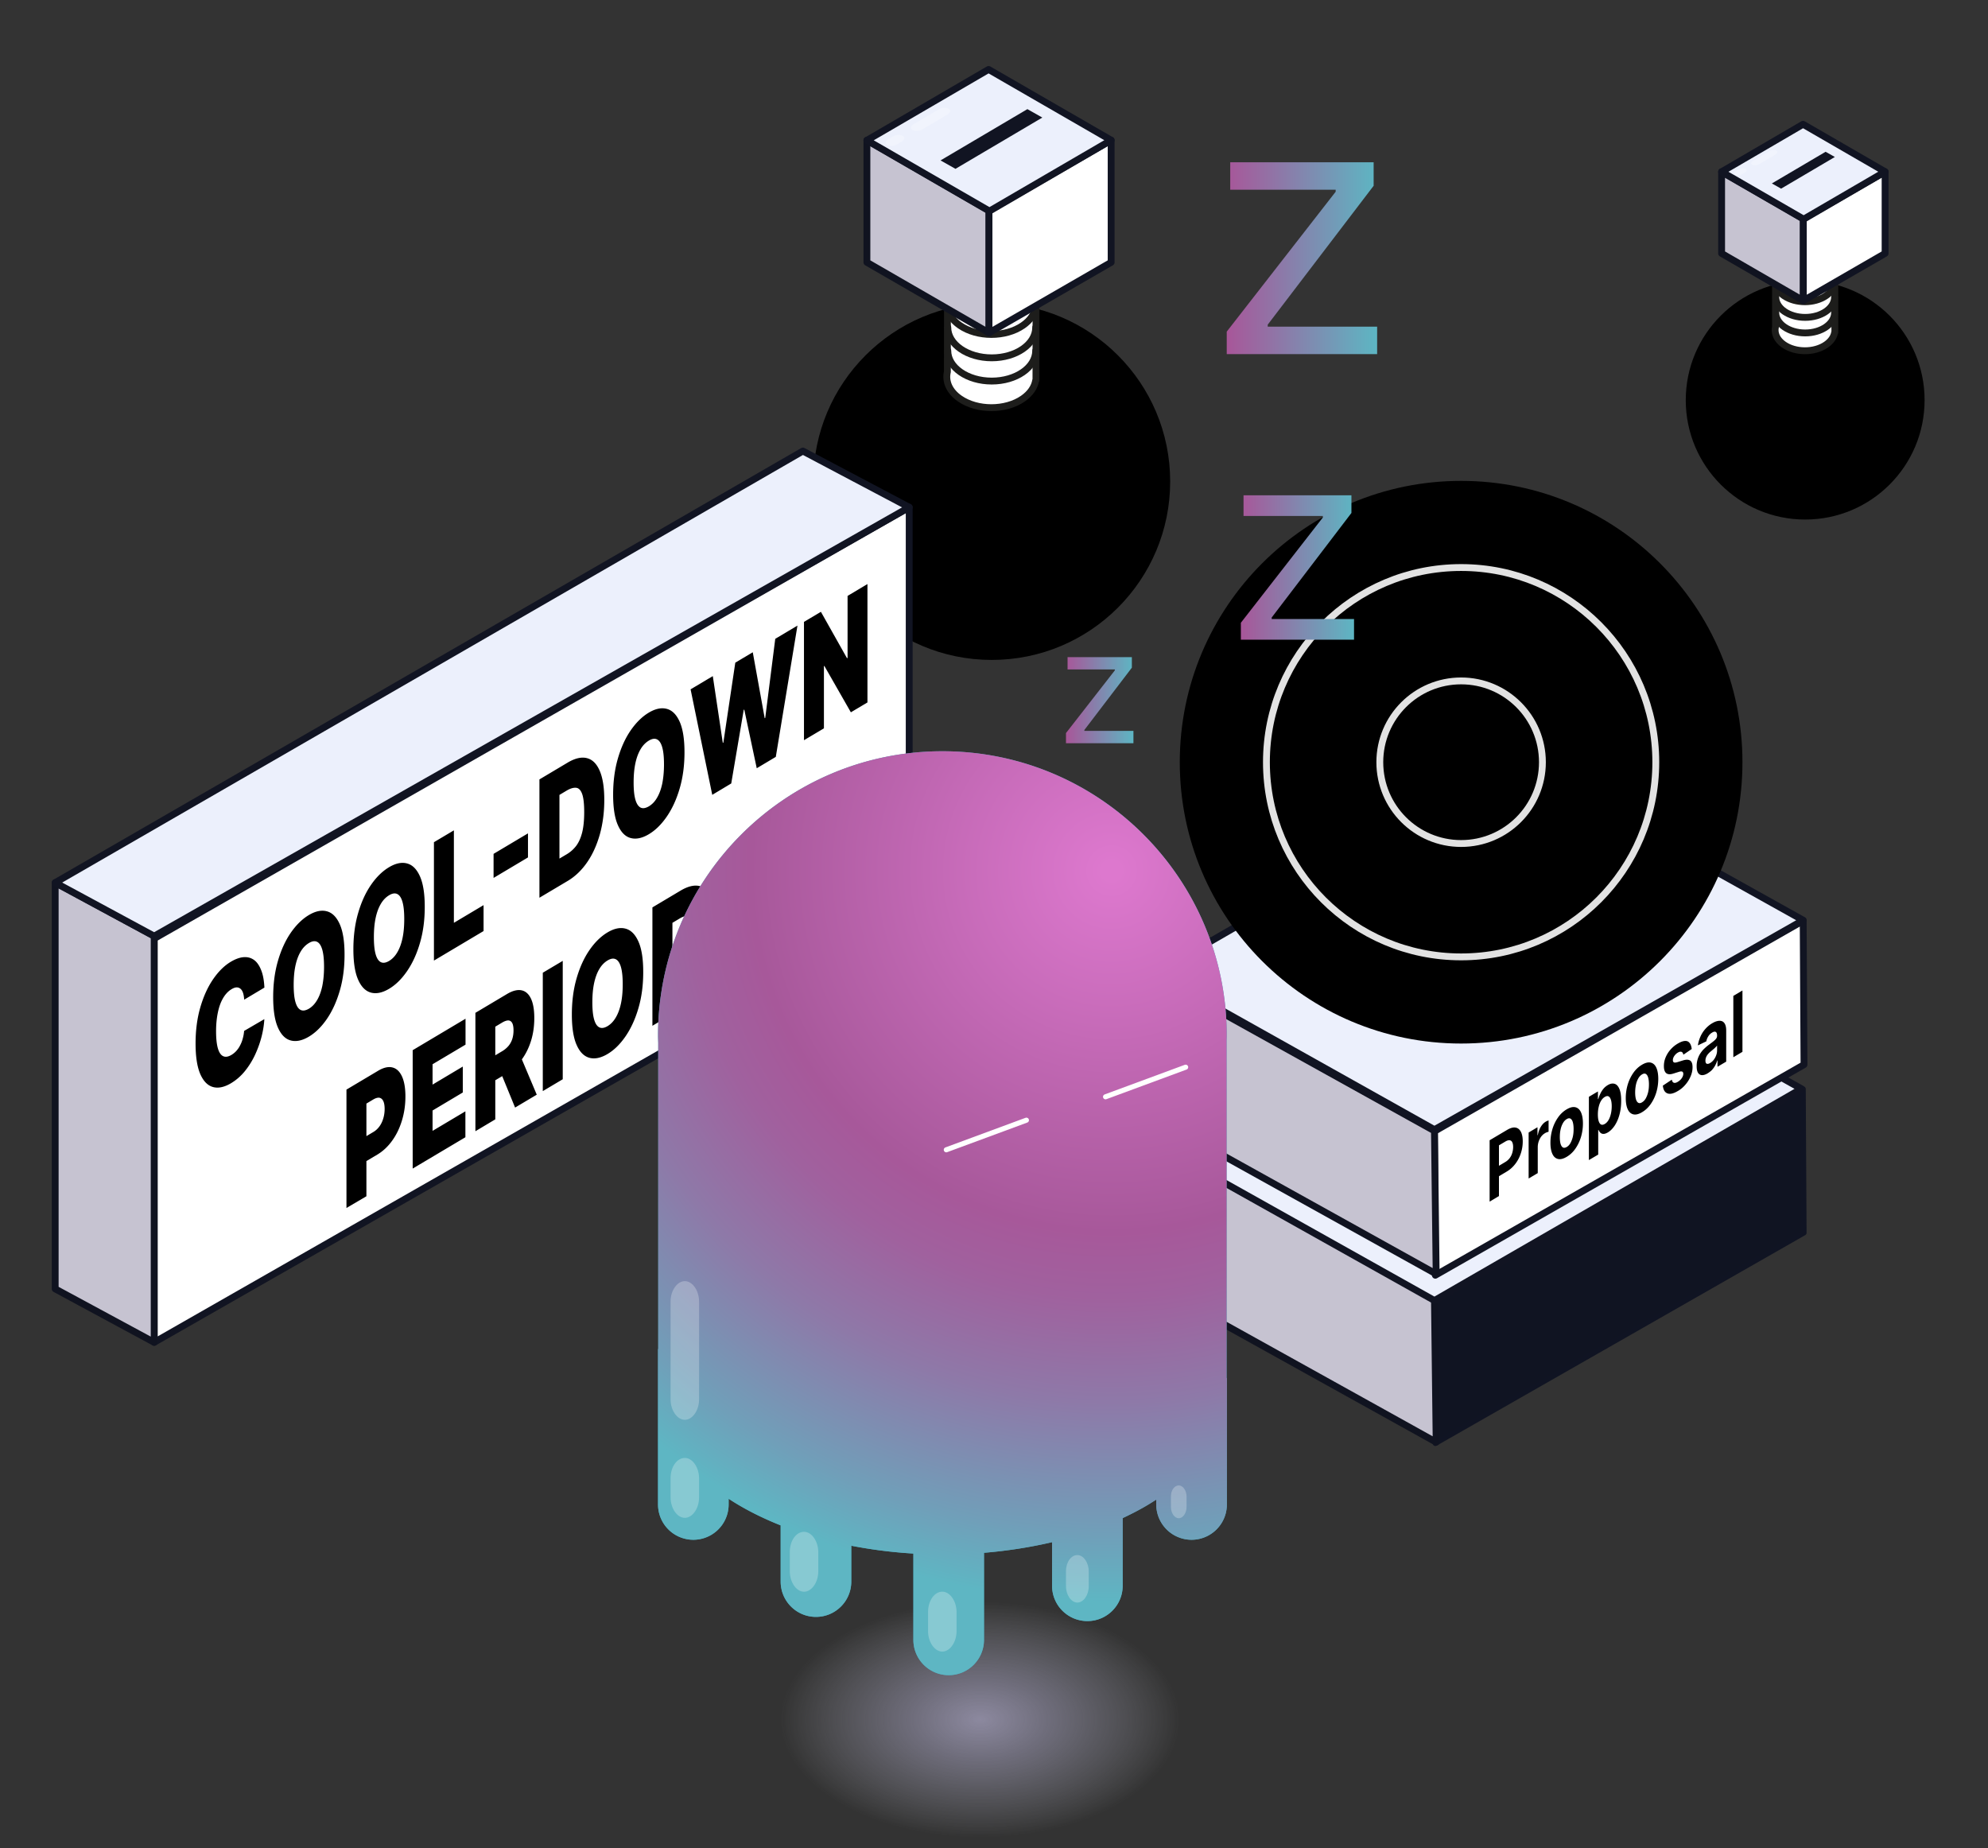 <svg xmlns="http://www.w3.org/2000/svg" xml:space="preserve" id="Слой_1" x="0" y="0" version="1.1" viewBox="0 0 290 269.62"><rect x="0" y="0" width="290" height="269.62" fill="#333333" stroke="none"/><style>.st0{fill:#fff;stroke:#1d1d1b}.st0,.st1,.st2,.st3{stroke-linecap:round;stroke-linejoin:round;stroke-miterlimit:10}.st1{fill-rule:evenodd;clip-rule:evenodd;fill:#c6c3d1;stroke:#101320}.st2,.st3{stroke:#111422}.st2{fill-rule:evenodd;clip-rule:evenodd;fill:#fff}.st3{fill:#ecf0fc}.st3,.st4,.st8{fill-rule:evenodd;clip-rule:evenodd}.st4{opacity:.256;fill:#fff;enable-background:new}.st8{fill:#111422}.st332,.st609{fill:none;stroke-miterlimit:10}.st332{fill-rule:evenodd;clip-rule:evenodd;stroke:#fff;stroke-width:.738;stroke-linecap:round;stroke-linejoin:round}.st609{stroke:#e2e2e2}</style><circle cx="144.67" cy="70.24" r="26.03"/><path d="m138.21 43.43-.01 10.81c-.33 1.38.28 2.85 1.82 3.91 2.54 1.76 6.66 1.76 9.2 0 1.08-.75 1.7-1.69 1.86-2.67h.04V54.9l.01-11.18-12.92-.29z" class="st0"/><path d="M138.26 51.16c0 2.45 2.87 4.43 6.41 4.43s6.41-1.98 6.41-4.43" class="st0"/><path d="M138.26 47.77c0 2.45 2.87 4.43 6.41 4.43s6.41-1.98 6.41-4.43" class="st0"/><path d="M138.26 44.21c0 2.45 2.87 4.43 6.41 4.43s6.41-1.98 6.41-4.43" class="st0"/><path d="m138.21 32.75-.01 10.81c-.33 1.38.28 2.85 1.82 3.91 2.54 1.76 6.66 1.76 9.2 0 1.08-.75 1.7-1.69 1.86-2.67h.04V44.22l.01-11.18-12.92-.29z" class="st0"/><path d="M138.26 40.49c0 2.45 2.87 4.43 6.41 4.43s6.41-1.98 6.41-4.43" class="st0"/><path d="M138.26 37.1c0 2.45 2.87 4.43 6.41 4.43s6.41-1.98 6.41-4.43" class="st0"/><path d="M138.26 33.54c0 2.45 2.87 4.43 6.41 4.43s6.41-1.98 6.41-4.43" class="st0"/><path d="m144.27 48.55-17.81-10.28V20.45l17.81 10.29z" class="st1"/><path d="m144.27 48.55 17.82-10.28V20.45l-17.82 10.29z" class="st2"/><path d="m144.34 30.79-17.88-10.32 17.75-10.34 17.88 10.32z" class="st3"/><path id="矩形_00000046321944318333643550000015620058666620774805_" d="M138.37 15.86c.35.2.29.58-.12.83l-3.7 2.19c-.42.25-1.08.29-1.43.09-.35-.2-.29-.58.12-.83l3.7-2.19c.42-.25 1.08-.29 1.43-.09z" class="st4"/><path id="矩形_00000164481072756091394730000004190331143475335815_" d="M131.68 19.82c.35.2.29.58-.12.83l-.72.42c-.42.25-1.08.29-1.43.09-.35-.2-.29-.58.12-.83l.72-.42c.45-.27 1.08-.29 1.43-.09z" class="st4"/><path d="M132.63 74 22.49 136.92v58.9l110.14-62.92z" class="st2"/><path d="m8.05 128.76 14.44 7.8v59.26l-14.44-7.8z" class="st1"/><path d="m132.63 74-15.51-8.2L8.05 128.76l14.44 7.8z" class="st3"/><path d="m38.57 144.07-2.95 1.76c-.02-.38-.08-.71-.16-.97-.09-.27-.21-.47-.37-.61s-.34-.21-.56-.21-.47.09-.75.26c-.49.29-.9.73-1.24 1.31-.34.58-.59 1.28-.76 2.1-.17.82-.26 1.72-.26 2.72 0 1.06.09 1.89.26 2.49.18.61.43.99.77 1.15.33.16.74.1 1.21-.18.27-.16.51-.36.72-.59.21-.24.4-.5.55-.81.16-.3.29-.63.38-.98.1-.35.17-.73.2-1.12l2.95-1.72c-.04.75-.16 1.57-.38 2.46-.22.89-.53 1.77-.93 2.65-.4.88-.9 1.69-1.49 2.43-.59.74-1.28 1.34-2.06 1.81-.98.58-1.86.77-2.64.55-.78-.22-1.39-.85-1.85-1.9-.45-1.05-.68-2.53-.68-4.44 0-1.92.23-3.68.69-5.27.46-1.59 1.08-2.96 1.86-4.1.78-1.14 1.65-2 2.61-2.57.68-.4 1.3-.62 1.87-.66.57-.04 1.07.1 1.5.41s.77.81 1.04 1.49.42 1.5.47 2.54zM50.26 139.26c0 1.92-.23 3.68-.7 5.28s-1.09 2.96-1.88 4.11c-.79 1.15-1.67 2.01-2.63 2.58-.98.58-1.86.76-2.64.55-.79-.21-1.41-.84-1.87-1.89s-.69-2.52-.69-4.43c0-1.92.23-3.68.69-5.27.46-1.59 1.08-2.96 1.87-4.11.79-1.14 1.67-2.01 2.64-2.59.97-.58 1.85-.76 2.63-.55.79.21 1.41.83 1.88 1.88s.7 2.52.7 4.44zm-2.99 1.78c0-1.03-.08-1.86-.25-2.47s-.42-1-.75-1.17c-.33-.17-.73-.12-1.21.17-.48.29-.89.71-1.22 1.28-.33.56-.58 1.25-.75 2.06-.17.81-.25 1.74-.25 2.77s.08 1.86.25 2.47.42 1 .75 1.17c.33.17.73.11 1.22-.17.48-.29.88-.71 1.21-1.28.33-.56.58-1.25.75-2.06.16-.81.25-1.73.25-2.77zM61.96 132.29c0 1.92-.23 3.68-.7 5.27-.46 1.59-1.09 2.96-1.88 4.11-.79 1.15-1.67 2.01-2.63 2.58-.98.58-1.86.76-2.64.55-.79-.22-1.41-.84-1.87-1.89-.46-1.04-.69-2.52-.69-4.43 0-1.92.23-3.68.69-5.27.46-1.59 1.08-2.96 1.87-4.11.79-1.15 1.67-2.01 2.64-2.59.97-.58 1.85-.76 2.63-.55.79.21 1.41.83 1.88 1.88.47 1.05.7 2.53.7 4.45zm-2.99 1.78c0-1.03-.08-1.86-.25-2.47-.17-.61-.42-1-.75-1.17-.33-.17-.73-.12-1.21.17-.48.29-.89.71-1.22 1.28-.33.56-.58 1.25-.75 2.06-.17.81-.25 1.74-.25 2.77s.08 1.86.25 2.47c.17.61.42 1 .75 1.17.33.17.73.12 1.22-.17.48-.29.88-.71 1.21-1.28.33-.56.58-1.25.75-2.06.17-.81.25-1.73.25-2.77zM63.3 140.13v-17.27l2.91-1.73v13.49l4.33-2.58v3.78l-7.24 4.31zM77.02 121.57v3.51L72 128.07v-3.51l5.02-2.99zM82.81 128.51l-4.12 2.45V113.7l4.08-2.43c1.1-.66 2.05-.88 2.86-.67s1.42.83 1.86 1.86c.44 1.03.66 2.44.66 4.24s-.22 3.47-.65 5.02c-.44 1.55-1.05 2.91-1.85 4.07s-1.76 2.08-2.84 2.72zm-1.22-3.25 1.11-.66c.53-.32.98-.72 1.36-1.22.37-.5.66-1.14.86-1.93.2-.79.3-1.79.3-2.99s-.1-2.08-.3-2.64c-.2-.55-.49-.86-.88-.9s-.86.1-1.41.43l-1.02.61v9.3zM99.85 109.73c0 1.92-.23 3.68-.7 5.28-.46 1.59-1.09 2.96-1.88 4.11-.79 1.15-1.67 2.01-2.63 2.58-.98.58-1.86.76-2.64.55-.79-.21-1.41-.84-1.87-1.89-.46-1.04-.69-2.52-.69-4.43 0-1.92.23-3.68.69-5.27.46-1.59 1.08-2.96 1.87-4.11.79-1.14 1.67-2.01 2.64-2.59.97-.58 1.85-.76 2.63-.55.79.21 1.41.83 1.88 1.88.46 1.04.7 2.52.7 4.44zm-2.99 1.78c0-1.04-.08-1.86-.25-2.47-.17-.61-.42-1-.75-1.17s-.73-.12-1.21.17c-.48.29-.89.71-1.22 1.28-.33.56-.58 1.25-.75 2.06-.17.81-.25 1.74-.25 2.77s.08 1.86.25 2.47c.17.61.42 1 .75 1.18.33.17.73.11 1.22-.17.48-.29.89-.71 1.21-1.28.33-.56.58-1.25.75-2.06.16-.82.25-1.74.25-2.78zM103.9 115.95l-3.16-15.39 3.24-1.93 1.46 9.75.08-.05 1.74-11.66 2.55-1.52 1.74 9.62.08-.05 1.46-11.53 3.24-1.93-3.16 19.15-2.78 1.66-1.82-8.56-.08.05-1.82 10.73-2.77 1.66zM126.54 85.2v17.27l-2.42 1.44-3.87-6.77-.06.04v9.07l-2.91 1.73V90.72l2.47-1.47 3.81 6.77.08-.05v-9.04l2.9-1.73zM50.54 176.22v-17.27l4.62-2.75c.79-.47 1.49-.63 2.09-.48s1.06.59 1.39 1.31c.33.72.5 1.69.5 2.92 0 1.24-.17 2.41-.51 3.52-.34 1.11-.81 2.09-1.43 2.94-.61.85-1.33 1.52-2.14 2.01l-2.76 1.64v-3.64l2.17-1.29c.34-.2.63-.47.88-.81s.43-.73.56-1.16.2-.9.2-1.39c0-.49-.07-.88-.2-1.15-.13-.27-.32-.43-.56-.48-.24-.04-.53.04-.88.24l-1.02.61v13.52l-2.91 1.71zM60.2 170.47V153.2l7.71-4.59v3.78l-4.81 2.86v2.97l4.41-2.63v3.78L63.1 162v2.97l4.79-2.85v3.78l-7.69 4.57zM69.35 165.02v-17.27l4.62-2.75c.79-.47 1.49-.65 2.08-.54s1.06.51 1.39 1.19c.33.68.5 1.63.5 2.86 0 1.24-.17 2.38-.51 3.43-.34 1.05-.82 1.98-1.43 2.77s-1.33 1.44-2.14 1.92l-2.76 1.64v-3.64l2.17-1.29c.34-.2.63-.45.88-.73a3 3 0 0 0 .56-.99c.13-.38.2-.82.2-1.31 0-.49-.07-.86-.2-1.09-.13-.23-.32-.35-.56-.36-.24 0-.54.1-.88.3l-1.02.61v13.52l-2.9 1.73zm6.28-11.66 2.67 6.33-3.16 1.88-2.61-6.37 3.1-1.84zM82.09 140.17v17.27l-2.91 1.73V141.9l2.91-1.73zM93.83 141.8c0 1.92-.23 3.68-.7 5.27-.46 1.59-1.09 2.96-1.88 4.11-.79 1.15-1.67 2.01-2.63 2.58-.98.58-1.86.76-2.64.55-.79-.22-1.41-.84-1.87-1.89-.46-1.04-.69-2.52-.69-4.43 0-1.92.23-3.68.69-5.27.46-1.59 1.08-2.96 1.87-4.11s1.67-2.01 2.64-2.59c.97-.58 1.85-.76 2.63-.55.79.21 1.41.83 1.88 1.88.47 1.05.7 2.53.7 4.45zm-2.99 1.78c0-1.03-.08-1.86-.25-2.47-.17-.61-.42-1-.75-1.17-.33-.17-.73-.12-1.21.17-.48.29-.89.71-1.22 1.28-.33.56-.58 1.25-.75 2.06s-.25 1.73-.25 2.77c0 1.03.08 1.86.25 2.47.17.61.42 1 .75 1.17.33.17.73.12 1.22-.17.48-.29.88-.71 1.21-1.28.33-.56.58-1.25.75-2.06.17-.81.25-1.73.25-2.77zM99.29 147.19l-4.12 2.45v-17.27l4.08-2.43c1.1-.66 2.05-.88 2.86-.67.8.21 1.42.83 1.86 1.86.44 1.03.66 2.44.66 4.24s-.22 3.47-.65 5.02c-.44 1.55-1.05 2.91-1.85 4.07-.81 1.18-1.75 2.08-2.84 2.73zm-1.21-3.26 1.11-.66c.53-.32.98-.72 1.36-1.22.38-.5.66-1.14.86-1.94.2-.79.29-1.79.29-2.99s-.1-2.08-.3-2.64c-.2-.55-.49-.86-.88-.9-.38-.05-.86.1-1.41.43l-1.02.61v9.31z"/><circle cx="263.33" cy="58.37" r="17.42"/><path d="M259 40.43v7.23c-.22.92.19 1.91 1.22 2.62 1.7 1.18 4.46 1.18 6.16 0 .72-.5 1.14-1.13 1.25-1.79h.03v-7.88l-8.66-.18z" class="st0"/><path d="M259.04 45.6c0 1.64 1.92 2.97 4.29 2.97s4.29-1.33 4.29-2.97" class="st0"/><path d="M259.04 43.33c0 1.64 1.92 2.97 4.29 2.97s4.29-1.33 4.29-2.97" class="st0"/><path d="M259.04 40.95c0 1.64 1.92 2.97 4.29 2.97s4.29-1.33 4.29-2.97" class="st0"/><path d="M259 33.28v7.23c-.22.92.19 1.91 1.22 2.62 1.7 1.18 4.46 1.18 6.16 0 .72-.5 1.14-1.13 1.25-1.79h.03v-7.88l-8.66-.18z" class="st0"/><path d="M259.04 38.46c0 1.64 1.92 2.97 4.29 2.97s4.29-1.33 4.29-2.97" class="st0"/><path d="M259.04 36.19c0 1.64 1.92 2.97 4.29 2.97s4.29-1.33 4.29-2.97" class="st0"/><path d="M259.04 33.8c0 1.64 1.92 2.97 4.29 2.97s4.29-1.33 4.29-2.97" class="st0"/><path d="m263.06 43.86-11.92-6.89V25.05l11.92 6.88z" class="st1"/><path d="m263.06 43.86 11.93-6.89V25.05l-11.93 6.88z" class="st2"/><path d="m263.11 31.97-11.97-6.91 11.88-6.93 11.97 6.92z" class="st3"/><path id="矩形_00000072992793209382502270000016897197155632325563_" d="M259.11 21.97c.23.13.2.39-.08.55l-2.47 1.46c-.28.17-.72.19-.95.06-.23-.13-.2-.39.08-.55l2.47-1.46c.28-.17.72-.19.95-.06z" class="st4"/><path id="矩形_00000116233264532264675760000000231183610510303902_" d="M254.63 24.62c.23.13.2.39-.08.55l-.48.28c-.28.17-.72.19-.95.06-.23-.13-.2-.39.08-.55l.48-.28c.3-.18.72-.19.95-.06z" class="st4"/><path fill="#101422" fill-rule="evenodd" stroke="#101423" stroke-linecap="round" stroke-linejoin="round" stroke-miterlimit="10" stroke-width=".75" d="m263.04 158.85-53.79 30.72.13 21 53.78-30.72z" clip-rule="evenodd"/><path d="m168.54 166.9 40.71 22.62.25 20.86-40.71-22.62z" class="st1"/><path d="m262.79 158.83-41.24-23.01-53.01 31.08 40.71 22.82z" class="st3"/><path d="m263.04 134.31-53.79 30.72.13 21 53.78-30.72z" class="st2"/><path d="m168.54 142.36 40.71 22.61.25 20.87-40.71-22.62z" class="st1"/><path d="m263.04 134.24-41.24-23.01-53.26 30.74 40.71 22.82z" class="st3"/><circle cx="213.14" cy="111.19" r="41.04"/><path d="M217.3 175.29v-8.95l2.53-1.5c.49-.29.9-.41 1.24-.35.34.05.6.26.79.61.18.35.27.82.27 1.41s-.09 1.17-.28 1.74c-.18.56-.45 1.07-.8 1.53-.35.46-.77.84-1.26 1.13l-1.61.96v-1.52l1.39-.83c.26-.15.48-.35.65-.57.17-.23.3-.48.38-.76.08-.28.13-.56.13-.85 0-.3-.04-.53-.13-.71a.47.47 0 0 0-.38-.29c-.17-.02-.39.04-.65.2l-.91.54v7.4l-1.36.81zM222.99 171.92v-6.71l1.29-.77v1.17l.05-.03c.09-.47.23-.87.44-1.21.21-.34.44-.58.71-.74.07-.04.14-.08.22-.11.08-.03.15-.06.2-.07v1.65c-.06.01-.15.04-.26.08-.11.04-.21.09-.3.15-.2.12-.37.28-.53.49a2.633 2.633 0 0 0-.49 1.51v3.8l-1.33.79zM228.54 168.76c-.49.29-.91.39-1.26.31-.35-.08-.63-.32-.82-.73-.19-.41-.29-.95-.29-1.64s.1-1.36.29-1.99c.19-.63.47-1.2.82-1.7s.77-.89 1.26-1.18c.49-.29.91-.39 1.26-.31.35.08.63.32.82.73.19.41.29.96.29 1.65s-.1 1.35-.29 1.98c-.19.63-.47 1.2-.82 1.7s-.77.89-1.26 1.18zm.01-1.44c.22-.13.41-.33.55-.59s.26-.57.34-.92.11-.72.11-1.11c0-.39-.04-.72-.11-.98s-.19-.44-.34-.53c-.15-.09-.33-.07-.55.06-.22.13-.41.33-.56.6a3.2 3.2 0 0 0-.34.93c-.08.35-.11.72-.11 1.11 0 .39.04.72.11.98.08.26.19.43.34.52.15.08.33.06.56-.07zM231.78 169.23V160l1.32-.78v1.13l.06-.04c.06-.22.14-.45.26-.7.11-.25.26-.5.44-.73.18-.23.41-.43.68-.59.35-.21.67-.27.97-.19.3.08.53.32.71.73.18.41.27.99.27 1.76 0 .75-.09 1.43-.26 2.05-.17.62-.41 1.14-.7 1.58-.3.44-.63.77-.99.98-.26.15-.48.22-.66.21a.618.618 0 0 1-.44-.19c-.11-.11-.2-.25-.26-.4l-.04.02v3.59l-1.36.8zm1.31-6.65c0 .4.04.72.12.97.08.25.19.41.34.49.15.07.33.05.55-.08.22-.13.4-.32.55-.58.15-.26.26-.56.34-.9.08-.35.12-.71.12-1.1 0-.39-.04-.71-.12-.95-.08-.25-.19-.41-.34-.49-.15-.08-.33-.05-.55.08-.22.13-.4.32-.55.57s-.26.54-.34.89c-.08.33-.12.7-.12 1.1zM239.53 162.25c-.49.29-.91.39-1.26.31-.35-.08-.63-.32-.82-.73-.19-.41-.29-.95-.29-1.64s.1-1.36.29-1.99c.19-.63.47-1.2.82-1.7s.77-.89 1.26-1.18c.49-.29.91-.39 1.26-.31.35.08.63.32.82.73.19.41.29.96.29 1.65s-.1 1.35-.29 1.98c-.19.63-.47 1.2-.82 1.7s-.77.89-1.26 1.18zm.01-1.45c.22-.13.41-.33.55-.59s.26-.57.34-.92c.08-.35.11-.72.11-1.11s-.04-.72-.11-.98c-.08-.26-.19-.44-.34-.53-.15-.09-.33-.07-.55.06-.22.13-.41.33-.56.6-.15.27-.27.58-.34.93s-.11.72-.11 1.11c0 .39.04.72.11.98.08.26.19.43.34.52.15.09.34.07.56-.07zM246.78 153.03l-1.22.83a.719.719 0 0 0-.13-.32.342.342 0 0 0-.27-.12c-.11-.01-.24.04-.4.13-.21.12-.38.29-.52.49-.14.21-.21.41-.21.61 0 .16.05.27.14.32.09.06.25.05.47-.01l.87-.27c.47-.14.82-.13 1.05.03.23.16.34.48.34.97 0 .44-.09.88-.28 1.32-.18.44-.44.85-.76 1.22-.32.38-.69.69-1.11.93-.64.38-1.14.49-1.52.34-.38-.15-.6-.52-.66-1.13l1.31-.87c.04.25.14.4.29.45.15.05.35.01.59-.14.23-.14.42-.31.57-.53.14-.21.22-.42.22-.62 0-.17-.05-.28-.15-.33-.1-.05-.25-.04-.46.02l-.83.26c-.47.15-.82.13-1.05-.06-.23-.19-.34-.53-.34-1.03 0-.43.08-.85.25-1.26.17-.41.4-.79.71-1.14.31-.35.66-.65 1.08-.89.61-.36 1.09-.46 1.44-.31.31.16.52.53.58 1.11zM249.1 156.58c-.31.18-.58.27-.82.26a.69.69 0 0 1-.57-.33c-.14-.21-.21-.54-.21-.98a3.373 3.373 0 0 1 .55-1.88c.17-.25.36-.49.58-.69.22-.21.44-.4.68-.57.28-.21.51-.38.68-.52.17-.14.3-.27.37-.38a.69.69 0 0 0 .12-.39v-.03c0-.28-.06-.45-.19-.53-.12-.08-.3-.05-.53.09-.24.14-.43.33-.57.56-.14.23-.24.47-.28.72l-1.23.59c.06-.44.19-.87.37-1.28.18-.41.42-.78.71-1.11.29-.33.63-.62 1.01-.84.27-.16.52-.27.77-.32.25-.06.46-.05.65.02s.34.22.45.44c.11.22.17.53.17.93v4.53l-1.27.75v-.93l-.04.02c-.08.26-.18.5-.31.74s-.29.45-.47.65c-.17.17-.38.33-.62.48zm.38-1.52c.2-.12.37-.27.52-.47.15-.2.27-.42.35-.65.09-.24.13-.47.13-.71v-.71c-.04.06-.1.13-.17.2s-.15.15-.24.23c-.09.08-.18.15-.27.23-.09.07-.17.14-.24.2-.16.12-.29.26-.41.4s-.21.29-.27.44c-.06.16-.1.32-.1.5 0 .25.07.41.2.46.13.04.3.01.5-.12zM254.18 144.49v8.95l-1.33.79v-8.95l1.33-.79z"/><circle cx="213.14" cy="111.19" r="28.4" class="st609"/><circle cx="213.14" cy="111.19" r="11.86" class="st609"/><path d="m259.82 27.52-1.35-.76 7.84-4.62 1.35.76zM139.38 24.63l-2.18-1.23 12.67-7.48 2.18 1.23z" class="st8"/><linearGradient id="SVGID_1_" x1="155.5" x2="165.342" y1="102.137" y2="102.137" gradientUnits="userSpaceOnUse"><stop offset="0" stop-color="#a85699"/><stop offset="1" stop-color="#5db6c3"/></linearGradient><path fill="url(#SVGID_1_)" d="M155.5 108.41v-1.47l7.13-9.15v-.13h-6.9v-1.8h9.38v1.54l-6.93 9.09v.13h7.16v1.8h-9.84z"/><linearGradient id="SVGID_00000007390715791541491040000004999326387714420882_" x1="181.014" x2="197.522" y1="82.794" y2="82.794" gradientUnits="userSpaceOnUse"><stop offset="0" stop-color="#a85699"/><stop offset="1" stop-color="#5db6c3"/></linearGradient><path fill="url(#SVGID_00000007390715791541491040000004999326387714420882_)" d="M181.01 93.32v-2.47l11.96-15.36v-.22H181.4v-3.02h15.74v2.58l-11.63 15.25v.22h12.01v3.02h-16.51z"/><linearGradient id="SVGID_00000044157703478547783350000006077186836944280239_" x1="178.947" x2="200.884" y1="37.671" y2="37.671" gradientUnits="userSpaceOnUse"><stop offset="0" stop-color="#a85699"/><stop offset="1" stop-color="#5db6c3"/></linearGradient><path fill="url(#SVGID_00000044157703478547783350000006077186836944280239_)" d="M178.95 51.66v-3.28l15.89-20.41v-.29h-15.38v-4.01h20.92v3.43l-15.45 20.26v.29h15.96v4.01h-21.94z"/><radialGradient id="SVGID_00000085234384756899747710000011719354428404467861_" cx="142.974" cy="250.806" r="29.142" gradientTransform="matrix(1 0 0 .59 0 102.882)" gradientUnits="userSpaceOnUse"><stop offset="0" stop-color="#b8b3d4"/><stop offset=".346" stop-color="#bab6d6" stop-opacity=".654"/><stop offset=".606" stop-color="#c2c0da" stop-opacity=".394"/><stop offset=".838" stop-color="#d0d0e3" stop-opacity=".162"/><stop offset="1" stop-color="#dde0eb" stop-opacity="0"/></radialGradient><path fill="url(#SVGID_00000085234384756899747710000011719354428404467861_)" d="M167.96 236.74c-13.67-7.89-35.94-7.99-49.74-.23s-13.9 20.46-.23 28.36 35.94 7.99 49.74.23c13.8-7.77 13.9-20.47.23-28.36z" opacity=".67"/><path fill="#3fa9bd" d="M178.93 201.03v-49.28c0-.23.02-.45.02-.68 0-22.91-18.57-41.48-41.48-41.48-22.91 0-41.48 18.57-41.48 41.48 0 .36.02.72.03 1.07v44.66h-.03v22.67a5.15 5.15 0 1 0 10.3 0v-.83c.56.36 1.13.72 1.74 1.07 1.83 1.06 3.79 1.99 5.85 2.81v8.2c0 2.84 2.3 5.15 5.15 5.15s5.15-2.31 5.15-5.15v-5.23c2.95.57 5.99.96 9.06 1.14v12.59c0 2.84 2.3 5.15 5.15 5.15s5.15-2.31 5.15-5.15v-12.7c3.39-.28 6.73-.8 9.93-1.55v6.36c0 2.84 2.3 5.15 5.15 5.15s5.15-2.31 5.15-5.15v-9.87c1-.47 1.97-.96 2.91-1.49.7-.39 1.35-.8 1.99-1.21v.71a5.15 5.15 0 1 0 10.3 0v-18.45h-.04z"/><radialGradient id="SVGID_00000066501375611025469250000013858758101409998009_" cx="162.15" cy="127.013" r="106.685" gradientUnits="userSpaceOnUse"><stop offset=".012" stop-color="#dd78ce"/><stop offset=".494" stop-color="#a7589a"/><stop offset=".583" stop-color="#a0619e"/><stop offset=".727" stop-color="#8e79a8"/><stop offset=".908" stop-color="#709fb9"/><stop offset="1" stop-color="#5eb6c3"/></radialGradient><path fill="url(#SVGID_00000066501375611025469250000013858758101409998009_)" d="M178.93 201.03v-49.28c0-.23.02-.45.02-.68 0-22.91-18.57-41.48-41.48-41.48-22.91 0-41.48 18.57-41.48 41.48 0 .36.02.72.03 1.07v44.66h-.03v22.67a5.15 5.15 0 1 0 10.3 0v-.83c.56.36 1.13.72 1.74 1.07 1.83 1.06 3.79 1.99 5.85 2.81v8.2c0 2.84 2.3 5.15 5.15 5.15s5.15-2.31 5.15-5.15v-5.23c2.95.57 5.99.96 9.06 1.14v12.59c0 2.84 2.3 5.15 5.15 5.15s5.15-2.31 5.15-5.15v-12.7c3.39-.28 6.73-.8 9.93-1.55v6.36c0 2.84 2.3 5.15 5.15 5.15s5.15-2.31 5.15-5.15v-9.87c1-.47 1.97-.96 2.91-1.49.7-.39 1.35-.8 1.99-1.21v.71a5.15 5.15 0 1 0 10.3 0v-18.45h-.04z"/><path id="矩形_00000013912370780101878490000007450984262361932426_" d="M99.9 186.89c1.12 0 2.08 1.38 2.08 2.99v14.25c0 1.61-.96 2.99-2.08 2.99s-2.08-1.38-2.08-2.99v-14.25c-.01-1.61.96-2.99 2.08-2.99z" class="st4"/><path id="矩形_00000105389235179328124280000017088382548664353155_" d="M99.9 212.68c1.12 0 2.08 1.38 2.08 2.99v2.76c0 1.61-.96 2.99-2.08 2.99s-2.08-1.38-2.08-2.99v-2.76c-.01-1.73.96-2.99 2.08-2.99z" class="st4"/><path id="矩形_00000066477818441699453690000016964919950218624943_" d="M117.29 223.46c1.12 0 2.08 1.38 2.08 2.99v2.76c0 1.61-.96 2.99-2.08 2.99s-2.08-1.38-2.08-2.99v-2.76c-.01-1.73.95-2.99 2.08-2.99z" class="st4"/><path id="矩形_00000101804678989535653920000005818440133909333142_" d="M137.46 232.19c1.12 0 2.08 1.38 2.08 2.99v2.76c0 1.61-.96 2.99-2.08 2.99s-2.08-1.38-2.08-2.99v-2.76c0-1.72.96-2.99 2.08-2.99z" class="st4"/><path id="矩形_00000029005240873666914550000002775891798328402068_" d="M157.16 226.85c.89 0 1.66 1.1 1.66 2.37v2.19c0 1.28-.76 2.37-1.66 2.37-.89 0-1.66-1.1-1.66-2.37v-2.19c0-1.36.76-2.37 1.66-2.37z" class="st4"/><path id="矩形_00000166652132102504768740000002163194347797792703_" d="M171.95 216.69c.62 0 1.14.76 1.14 1.64v1.51c0 .88-.53 1.64-1.14 1.64-.62 0-1.14-.76-1.14-1.64v-1.51c-.01-.94.52-1.64 1.14-1.64z" class="st4"/><path d="m138.04 167.73 11.69-4.32M161.27 160l11.69-4.32" class="st332"/></svg>